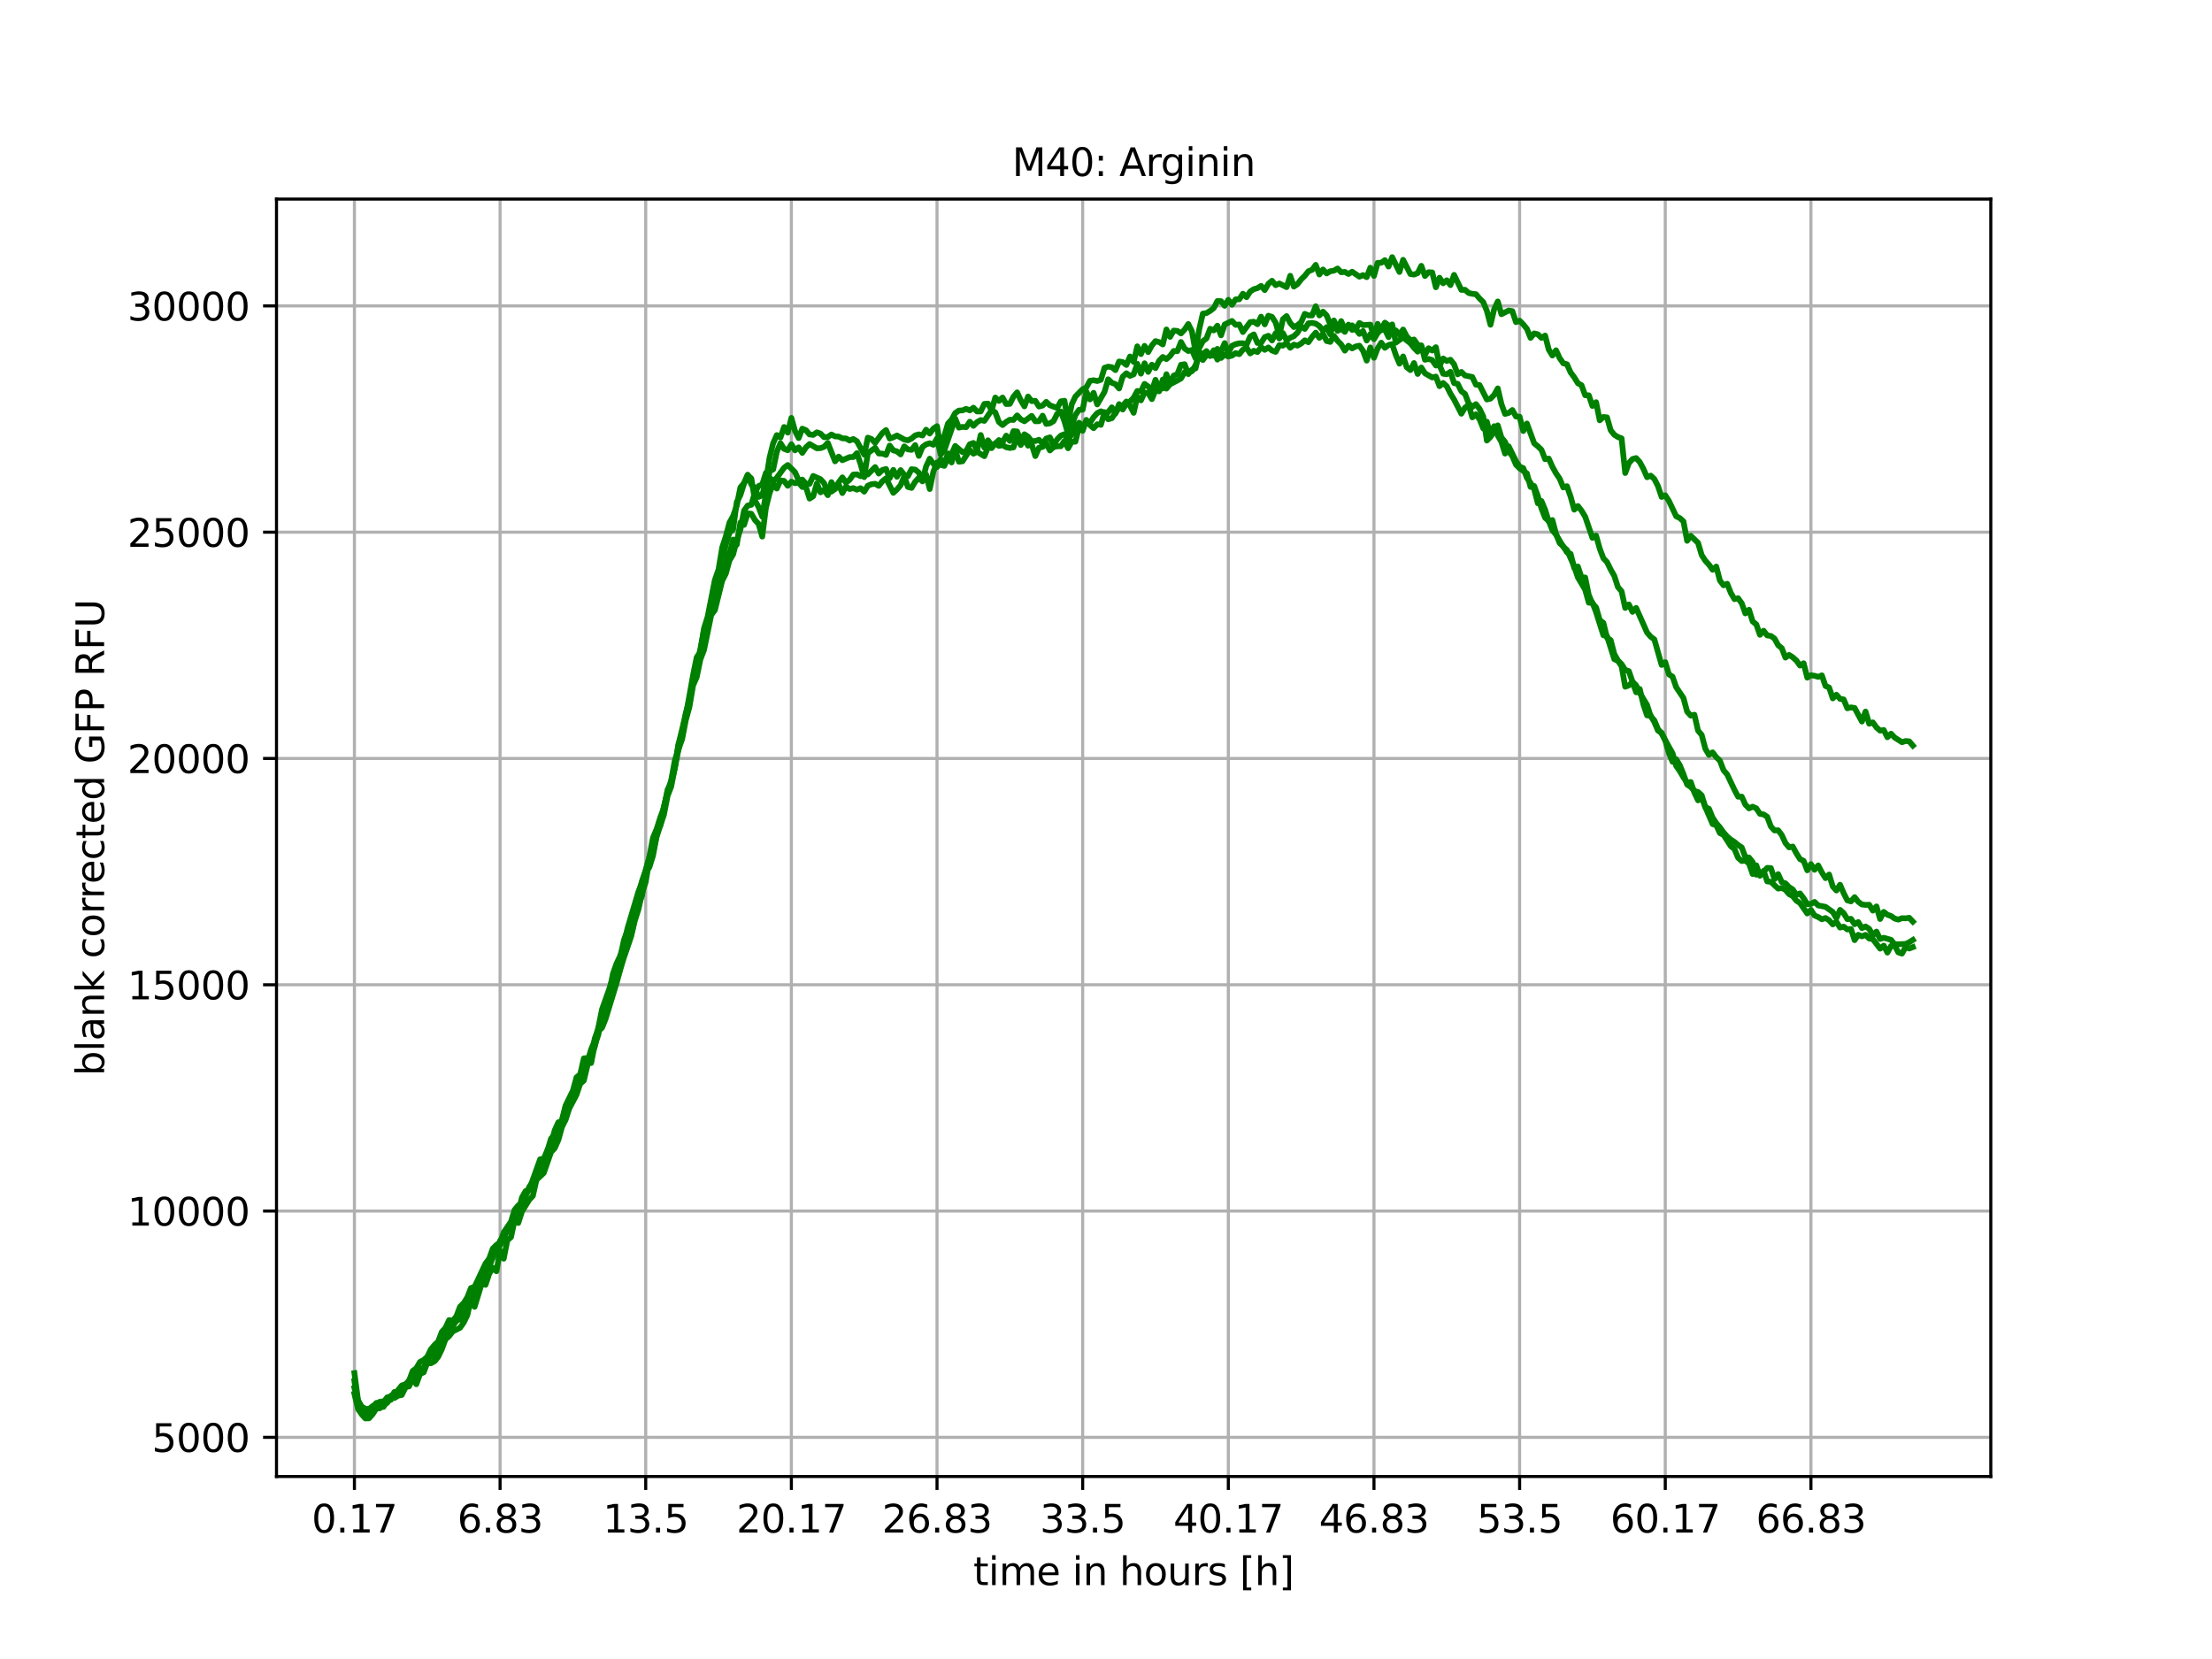 <?xml version="1.0" encoding="utf-8" standalone="no"?>
<!DOCTYPE svg PUBLIC "-//W3C//DTD SVG 1.1//EN"
  "http://www.w3.org/Graphics/SVG/1.1/DTD/svg11.dtd">
<svg xmlns:xlink="http://www.w3.org/1999/xlink" width="576pt" height="432pt" viewBox="0 0 576 432" xmlns="http://www.w3.org/2000/svg" version="1.1">
 <defs>
  <style type="text/css">*{stroke-linejoin: round; stroke-linecap: butt}</style>
 </defs>
 <g id="figure_1">
  <g id="patch_1">
   <path d="M 0 432 
L 576 432 
L 576 0 
L 0 0 
z
" style="fill: #ffffff"/>
  </g>
  <g id="axes_1">
   <g id="patch_2">
    <path d="M 72 384.48 
L 518.4 384.48 
L 518.4 51.84 
L 72 51.84 
z
" style="fill: #ffffff"/>
   </g>
   <g id="matplotlib.axis_1">
    <g id="xtick_1">
     <g id="line2d_1">
      <path d="M 92.291 384.48 
L 92.291 51.84 
" clip-path="url(#pa80a88ec88)" style="fill: none; stroke: #b0b0b0; stroke-width: 0.8; stroke-linecap: square"/>
     </g>
     <g id="line2d_2">
      <defs>
       <path id="m6d893ce870" d="M 0 0 
L 0 3.5 
" style="stroke: #000000; stroke-width: 0.8"/>
      </defs>
      <g>
       <use xlink:href="#m6d893ce870" x="92.291" y="384.48" style="stroke: #000000; stroke-width: 0.8"/>
      </g>
     </g>
     <g id="text_1">
      <!-- 0.17 -->
      <g transform="translate(81.158 399.078) scale(0.1 -0.1)">
       <defs>
        <path id="DejaVuSans-30" d="M 2034 4250 
Q 1547 4250 1301 3770 
Q 1056 3291 1056 2328 
Q 1056 1369 1301 889 
Q 1547 409 2034 409 
Q 2525 409 2770 889 
Q 3016 1369 3016 2328 
Q 3016 3291 2770 3770 
Q 2525 4250 2034 4250 
z
M 2034 4750 
Q 2819 4750 3233 4129 
Q 3647 3509 3647 2328 
Q 3647 1150 3233 529 
Q 2819 -91 2034 -91 
Q 1250 -91 836 529 
Q 422 1150 422 2328 
Q 422 3509 836 4129 
Q 1250 4750 2034 4750 
z
" transform="scale(0.016)"/>
        <path id="DejaVuSans-2e" d="M 684 794 
L 1344 794 
L 1344 0 
L 684 0 
L 684 794 
z
" transform="scale(0.016)"/>
        <path id="DejaVuSans-31" d="M 794 531 
L 1825 531 
L 1825 4091 
L 703 3866 
L 703 4441 
L 1819 4666 
L 2450 4666 
L 2450 531 
L 3481 531 
L 3481 0 
L 794 0 
L 794 531 
z
" transform="scale(0.016)"/>
        <path id="DejaVuSans-37" d="M 525 4666 
L 3525 4666 
L 3525 4397 
L 1831 0 
L 1172 0 
L 2766 4134 
L 525 4134 
L 525 4666 
z
" transform="scale(0.016)"/>
       </defs>
       <use xlink:href="#DejaVuSans-30"/>
       <use xlink:href="#DejaVuSans-2e" x="63.623"/>
       <use xlink:href="#DejaVuSans-31" x="95.41"/>
       <use xlink:href="#DejaVuSans-37" x="159.033"/>
      </g>
     </g>
    </g>
    <g id="xtick_2">
     <g id="line2d_3">
      <path d="M 130.218 384.48 
L 130.218 51.84 
" clip-path="url(#pa80a88ec88)" style="fill: none; stroke: #b0b0b0; stroke-width: 0.8; stroke-linecap: square"/>
     </g>
     <g id="line2d_4">
      <g>
       <use xlink:href="#m6d893ce870" x="130.218" y="384.48" style="stroke: #000000; stroke-width: 0.8"/>
      </g>
     </g>
     <g id="text_2">
      <!-- 6.83 -->
      <g transform="translate(119.085 399.078) scale(0.1 -0.1)">
       <defs>
        <path id="DejaVuSans-36" d="M 2113 2584 
Q 1688 2584 1439 2293 
Q 1191 2003 1191 1497 
Q 1191 994 1439 701 
Q 1688 409 2113 409 
Q 2538 409 2786 701 
Q 3034 994 3034 1497 
Q 3034 2003 2786 2293 
Q 2538 2584 2113 2584 
z
M 3366 4563 
L 3366 3988 
Q 3128 4100 2886 4159 
Q 2644 4219 2406 4219 
Q 1781 4219 1451 3797 
Q 1122 3375 1075 2522 
Q 1259 2794 1537 2939 
Q 1816 3084 2150 3084 
Q 2853 3084 3261 2657 
Q 3669 2231 3669 1497 
Q 3669 778 3244 343 
Q 2819 -91 2113 -91 
Q 1303 -91 875 529 
Q 447 1150 447 2328 
Q 447 3434 972 4092 
Q 1497 4750 2381 4750 
Q 2619 4750 2861 4703 
Q 3103 4656 3366 4563 
z
" transform="scale(0.016)"/>
        <path id="DejaVuSans-38" d="M 2034 2216 
Q 1584 2216 1326 1975 
Q 1069 1734 1069 1313 
Q 1069 891 1326 650 
Q 1584 409 2034 409 
Q 2484 409 2743 651 
Q 3003 894 3003 1313 
Q 3003 1734 2745 1975 
Q 2488 2216 2034 2216 
z
M 1403 2484 
Q 997 2584 770 2862 
Q 544 3141 544 3541 
Q 544 4100 942 4425 
Q 1341 4750 2034 4750 
Q 2731 4750 3128 4425 
Q 3525 4100 3525 3541 
Q 3525 3141 3298 2862 
Q 3072 2584 2669 2484 
Q 3125 2378 3379 2068 
Q 3634 1759 3634 1313 
Q 3634 634 3220 271 
Q 2806 -91 2034 -91 
Q 1263 -91 848 271 
Q 434 634 434 1313 
Q 434 1759 690 2068 
Q 947 2378 1403 2484 
z
M 1172 3481 
Q 1172 3119 1398 2916 
Q 1625 2713 2034 2713 
Q 2441 2713 2670 2916 
Q 2900 3119 2900 3481 
Q 2900 3844 2670 4047 
Q 2441 4250 2034 4250 
Q 1625 4250 1398 4047 
Q 1172 3844 1172 3481 
z
" transform="scale(0.016)"/>
        <path id="DejaVuSans-33" d="M 2597 2516 
Q 3050 2419 3304 2112 
Q 3559 1806 3559 1356 
Q 3559 666 3084 287 
Q 2609 -91 1734 -91 
Q 1441 -91 1130 -33 
Q 819 25 488 141 
L 488 750 
Q 750 597 1062 519 
Q 1375 441 1716 441 
Q 2309 441 2620 675 
Q 2931 909 2931 1356 
Q 2931 1769 2642 2001 
Q 2353 2234 1838 2234 
L 1294 2234 
L 1294 2753 
L 1863 2753 
Q 2328 2753 2575 2939 
Q 2822 3125 2822 3475 
Q 2822 3834 2567 4026 
Q 2313 4219 1838 4219 
Q 1578 4219 1281 4162 
Q 984 4106 628 3988 
L 628 4550 
Q 988 4650 1302 4700 
Q 1616 4750 1894 4750 
Q 2613 4750 3031 4423 
Q 3450 4097 3450 3541 
Q 3450 3153 3228 2886 
Q 3006 2619 2597 2516 
z
" transform="scale(0.016)"/>
       </defs>
       <use xlink:href="#DejaVuSans-36"/>
       <use xlink:href="#DejaVuSans-2e" x="63.623"/>
       <use xlink:href="#DejaVuSans-38" x="95.41"/>
       <use xlink:href="#DejaVuSans-33" x="159.033"/>
      </g>
     </g>
    </g>
    <g id="xtick_3">
     <g id="line2d_5">
      <path d="M 168.145 384.48 
L 168.145 51.84 
" clip-path="url(#pa80a88ec88)" style="fill: none; stroke: #b0b0b0; stroke-width: 0.8; stroke-linecap: square"/>
     </g>
     <g id="line2d_6">
      <g>
       <use xlink:href="#m6d893ce870" x="168.145" y="384.48" style="stroke: #000000; stroke-width: 0.8"/>
      </g>
     </g>
     <g id="text_3">
      <!-- 13.5 -->
      <g transform="translate(157.012 399.078) scale(0.1 -0.1)">
       <defs>
        <path id="DejaVuSans-35" d="M 691 4666 
L 3169 4666 
L 3169 4134 
L 1269 4134 
L 1269 2991 
Q 1406 3038 1543 3061 
Q 1681 3084 1819 3084 
Q 2600 3084 3056 2656 
Q 3513 2228 3513 1497 
Q 3513 744 3044 326 
Q 2575 -91 1722 -91 
Q 1428 -91 1123 -41 
Q 819 9 494 109 
L 494 744 
Q 775 591 1075 516 
Q 1375 441 1709 441 
Q 2250 441 2565 725 
Q 2881 1009 2881 1497 
Q 2881 1984 2565 2268 
Q 2250 2553 1709 2553 
Q 1456 2553 1204 2497 
Q 953 2441 691 2322 
L 691 4666 
z
" transform="scale(0.016)"/>
       </defs>
       <use xlink:href="#DejaVuSans-31"/>
       <use xlink:href="#DejaVuSans-33" x="63.623"/>
       <use xlink:href="#DejaVuSans-2e" x="127.246"/>
       <use xlink:href="#DejaVuSans-35" x="159.033"/>
      </g>
     </g>
    </g>
    <g id="xtick_4">
     <g id="line2d_7">
      <path d="M 206.072 384.48 
L 206.072 51.84 
" clip-path="url(#pa80a88ec88)" style="fill: none; stroke: #b0b0b0; stroke-width: 0.8; stroke-linecap: square"/>
     </g>
     <g id="line2d_8">
      <g>
       <use xlink:href="#m6d893ce870" x="206.072" y="384.48" style="stroke: #000000; stroke-width: 0.8"/>
      </g>
     </g>
     <g id="text_4">
      <!-- 20.17 -->
      <g transform="translate(191.758 399.078) scale(0.1 -0.1)">
       <defs>
        <path id="DejaVuSans-32" d="M 1228 531 
L 3431 531 
L 3431 0 
L 469 0 
L 469 531 
Q 828 903 1448 1529 
Q 2069 2156 2228 2338 
Q 2531 2678 2651 2914 
Q 2772 3150 2772 3378 
Q 2772 3750 2511 3984 
Q 2250 4219 1831 4219 
Q 1534 4219 1204 4116 
Q 875 4013 500 3803 
L 500 4441 
Q 881 4594 1212 4672 
Q 1544 4750 1819 4750 
Q 2544 4750 2975 4387 
Q 3406 4025 3406 3419 
Q 3406 3131 3298 2873 
Q 3191 2616 2906 2266 
Q 2828 2175 2409 1742 
Q 1991 1309 1228 531 
z
" transform="scale(0.016)"/>
       </defs>
       <use xlink:href="#DejaVuSans-32"/>
       <use xlink:href="#DejaVuSans-30" x="63.623"/>
       <use xlink:href="#DejaVuSans-2e" x="127.246"/>
       <use xlink:href="#DejaVuSans-31" x="159.033"/>
       <use xlink:href="#DejaVuSans-37" x="222.656"/>
      </g>
     </g>
    </g>
    <g id="xtick_5">
     <g id="line2d_9">
      <path d="M 243.999 384.48 
L 243.999 51.84 
" clip-path="url(#pa80a88ec88)" style="fill: none; stroke: #b0b0b0; stroke-width: 0.8; stroke-linecap: square"/>
     </g>
     <g id="line2d_10">
      <g>
       <use xlink:href="#m6d893ce870" x="243.999" y="384.48" style="stroke: #000000; stroke-width: 0.8"/>
      </g>
     </g>
     <g id="text_5">
      <!-- 26.83 -->
      <g transform="translate(229.685 399.078) scale(0.1 -0.1)">
       <use xlink:href="#DejaVuSans-32"/>
       <use xlink:href="#DejaVuSans-36" x="63.623"/>
       <use xlink:href="#DejaVuSans-2e" x="127.246"/>
       <use xlink:href="#DejaVuSans-38" x="159.033"/>
       <use xlink:href="#DejaVuSans-33" x="222.656"/>
      </g>
     </g>
    </g>
    <g id="xtick_6">
     <g id="line2d_11">
      <path d="M 281.926 384.48 
L 281.926 51.84 
" clip-path="url(#pa80a88ec88)" style="fill: none; stroke: #b0b0b0; stroke-width: 0.8; stroke-linecap: square"/>
     </g>
     <g id="line2d_12">
      <g>
       <use xlink:href="#m6d893ce870" x="281.926" y="384.48" style="stroke: #000000; stroke-width: 0.8"/>
      </g>
     </g>
     <g id="text_6">
      <!-- 33.5 -->
      <g transform="translate(270.793 399.078) scale(0.1 -0.1)">
       <use xlink:href="#DejaVuSans-33"/>
       <use xlink:href="#DejaVuSans-33" x="63.623"/>
       <use xlink:href="#DejaVuSans-2e" x="127.246"/>
       <use xlink:href="#DejaVuSans-35" x="159.033"/>
      </g>
     </g>
    </g>
    <g id="xtick_7">
     <g id="line2d_13">
      <path d="M 319.853 384.48 
L 319.853 51.84 
" clip-path="url(#pa80a88ec88)" style="fill: none; stroke: #b0b0b0; stroke-width: 0.8; stroke-linecap: square"/>
     </g>
     <g id="line2d_14">
      <g>
       <use xlink:href="#m6d893ce870" x="319.853" y="384.48" style="stroke: #000000; stroke-width: 0.8"/>
      </g>
     </g>
     <g id="text_7">
      <!-- 40.17 -->
      <g transform="translate(305.538 399.078) scale(0.1 -0.1)">
       <defs>
        <path id="DejaVuSans-34" d="M 2419 4116 
L 825 1625 
L 2419 1625 
L 2419 4116 
z
M 2253 4666 
L 3047 4666 
L 3047 1625 
L 3713 1625 
L 3713 1100 
L 3047 1100 
L 3047 0 
L 2419 0 
L 2419 1100 
L 313 1100 
L 313 1709 
L 2253 4666 
z
" transform="scale(0.016)"/>
       </defs>
       <use xlink:href="#DejaVuSans-34"/>
       <use xlink:href="#DejaVuSans-30" x="63.623"/>
       <use xlink:href="#DejaVuSans-2e" x="127.246"/>
       <use xlink:href="#DejaVuSans-31" x="159.033"/>
       <use xlink:href="#DejaVuSans-37" x="222.656"/>
      </g>
     </g>
    </g>
    <g id="xtick_8">
     <g id="line2d_15">
      <path d="M 357.779 384.48 
L 357.779 51.84 
" clip-path="url(#pa80a88ec88)" style="fill: none; stroke: #b0b0b0; stroke-width: 0.8; stroke-linecap: square"/>
     </g>
     <g id="line2d_16">
      <g>
       <use xlink:href="#m6d893ce870" x="357.779" y="384.48" style="stroke: #000000; stroke-width: 0.8"/>
      </g>
     </g>
     <g id="text_8">
      <!-- 46.83 -->
      <g transform="translate(343.465 399.078) scale(0.1 -0.1)">
       <use xlink:href="#DejaVuSans-34"/>
       <use xlink:href="#DejaVuSans-36" x="63.623"/>
       <use xlink:href="#DejaVuSans-2e" x="127.246"/>
       <use xlink:href="#DejaVuSans-38" x="159.033"/>
       <use xlink:href="#DejaVuSans-33" x="222.656"/>
      </g>
     </g>
    </g>
    <g id="xtick_9">
     <g id="line2d_17">
      <path d="M 395.706 384.48 
L 395.706 51.84 
" clip-path="url(#pa80a88ec88)" style="fill: none; stroke: #b0b0b0; stroke-width: 0.8; stroke-linecap: square"/>
     </g>
     <g id="line2d_18">
      <g>
       <use xlink:href="#m6d893ce870" x="395.706" y="384.48" style="stroke: #000000; stroke-width: 0.8"/>
      </g>
     </g>
     <g id="text_9">
      <!-- 53.5 -->
      <g transform="translate(384.574 399.078) scale(0.1 -0.1)">
       <use xlink:href="#DejaVuSans-35"/>
       <use xlink:href="#DejaVuSans-33" x="63.623"/>
       <use xlink:href="#DejaVuSans-2e" x="127.246"/>
       <use xlink:href="#DejaVuSans-35" x="159.033"/>
      </g>
     </g>
    </g>
    <g id="xtick_10">
     <g id="line2d_19">
      <path d="M 433.633 384.48 
L 433.633 51.84 
" clip-path="url(#pa80a88ec88)" style="fill: none; stroke: #b0b0b0; stroke-width: 0.8; stroke-linecap: square"/>
     </g>
     <g id="line2d_20">
      <g>
       <use xlink:href="#m6d893ce870" x="433.633" y="384.48" style="stroke: #000000; stroke-width: 0.8"/>
      </g>
     </g>
     <g id="text_10">
      <!-- 60.17 -->
      <g transform="translate(419.319 399.078) scale(0.1 -0.1)">
       <use xlink:href="#DejaVuSans-36"/>
       <use xlink:href="#DejaVuSans-30" x="63.623"/>
       <use xlink:href="#DejaVuSans-2e" x="127.246"/>
       <use xlink:href="#DejaVuSans-31" x="159.033"/>
       <use xlink:href="#DejaVuSans-37" x="222.656"/>
      </g>
     </g>
    </g>
    <g id="xtick_11">
     <g id="line2d_21">
      <path d="M 471.56 384.48 
L 471.56 51.84 
" clip-path="url(#pa80a88ec88)" style="fill: none; stroke: #b0b0b0; stroke-width: 0.8; stroke-linecap: square"/>
     </g>
     <g id="line2d_22">
      <g>
       <use xlink:href="#m6d893ce870" x="471.56" y="384.48" style="stroke: #000000; stroke-width: 0.8"/>
      </g>
     </g>
     <g id="text_11">
      <!-- 66.83 -->
      <g transform="translate(457.246 399.078) scale(0.1 -0.1)">
       <use xlink:href="#DejaVuSans-36"/>
       <use xlink:href="#DejaVuSans-36" x="63.623"/>
       <use xlink:href="#DejaVuSans-2e" x="127.246"/>
       <use xlink:href="#DejaVuSans-38" x="159.033"/>
       <use xlink:href="#DejaVuSans-33" x="222.656"/>
      </g>
     </g>
    </g>
    <g id="text_12">
     <!-- time in hours [h] -->
     <g transform="translate(253.452 412.757) scale(0.1 -0.1)">
      <defs>
       <path id="DejaVuSans-74" d="M 1172 4494 
L 1172 3500 
L 2356 3500 
L 2356 3053 
L 1172 3053 
L 1172 1153 
Q 1172 725 1289 603 
Q 1406 481 1766 481 
L 2356 481 
L 2356 0 
L 1766 0 
Q 1100 0 847 248 
Q 594 497 594 1153 
L 594 3053 
L 172 3053 
L 172 3500 
L 594 3500 
L 594 4494 
L 1172 4494 
z
" transform="scale(0.016)"/>
       <path id="DejaVuSans-69" d="M 603 3500 
L 1178 3500 
L 1178 0 
L 603 0 
L 603 3500 
z
M 603 4863 
L 1178 4863 
L 1178 4134 
L 603 4134 
L 603 4863 
z
" transform="scale(0.016)"/>
       <path id="DejaVuSans-6d" d="M 3328 2828 
Q 3544 3216 3844 3400 
Q 4144 3584 4550 3584 
Q 5097 3584 5394 3201 
Q 5691 2819 5691 2113 
L 5691 0 
L 5113 0 
L 5113 2094 
Q 5113 2597 4934 2840 
Q 4756 3084 4391 3084 
Q 3944 3084 3684 2787 
Q 3425 2491 3425 1978 
L 3425 0 
L 2847 0 
L 2847 2094 
Q 2847 2600 2669 2842 
Q 2491 3084 2119 3084 
Q 1678 3084 1418 2786 
Q 1159 2488 1159 1978 
L 1159 0 
L 581 0 
L 581 3500 
L 1159 3500 
L 1159 2956 
Q 1356 3278 1631 3431 
Q 1906 3584 2284 3584 
Q 2666 3584 2933 3390 
Q 3200 3197 3328 2828 
z
" transform="scale(0.016)"/>
       <path id="DejaVuSans-65" d="M 3597 1894 
L 3597 1613 
L 953 1613 
Q 991 1019 1311 708 
Q 1631 397 2203 397 
Q 2534 397 2845 478 
Q 3156 559 3463 722 
L 3463 178 
Q 3153 47 2828 -22 
Q 2503 -91 2169 -91 
Q 1331 -91 842 396 
Q 353 884 353 1716 
Q 353 2575 817 3079 
Q 1281 3584 2069 3584 
Q 2775 3584 3186 3129 
Q 3597 2675 3597 1894 
z
M 3022 2063 
Q 3016 2534 2758 2815 
Q 2500 3097 2075 3097 
Q 1594 3097 1305 2825 
Q 1016 2553 972 2059 
L 3022 2063 
z
" transform="scale(0.016)"/>
       <path id="DejaVuSans-20" transform="scale(0.016)"/>
       <path id="DejaVuSans-6e" d="M 3513 2113 
L 3513 0 
L 2938 0 
L 2938 2094 
Q 2938 2591 2744 2837 
Q 2550 3084 2163 3084 
Q 1697 3084 1428 2787 
Q 1159 2491 1159 1978 
L 1159 0 
L 581 0 
L 581 3500 
L 1159 3500 
L 1159 2956 
Q 1366 3272 1645 3428 
Q 1925 3584 2291 3584 
Q 2894 3584 3203 3211 
Q 3513 2838 3513 2113 
z
" transform="scale(0.016)"/>
       <path id="DejaVuSans-68" d="M 3513 2113 
L 3513 0 
L 2938 0 
L 2938 2094 
Q 2938 2591 2744 2837 
Q 2550 3084 2163 3084 
Q 1697 3084 1428 2787 
Q 1159 2491 1159 1978 
L 1159 0 
L 581 0 
L 581 4863 
L 1159 4863 
L 1159 2956 
Q 1366 3272 1645 3428 
Q 1925 3584 2291 3584 
Q 2894 3584 3203 3211 
Q 3513 2838 3513 2113 
z
" transform="scale(0.016)"/>
       <path id="DejaVuSans-6f" d="M 1959 3097 
Q 1497 3097 1228 2736 
Q 959 2375 959 1747 
Q 959 1119 1226 758 
Q 1494 397 1959 397 
Q 2419 397 2687 759 
Q 2956 1122 2956 1747 
Q 2956 2369 2687 2733 
Q 2419 3097 1959 3097 
z
M 1959 3584 
Q 2709 3584 3137 3096 
Q 3566 2609 3566 1747 
Q 3566 888 3137 398 
Q 2709 -91 1959 -91 
Q 1206 -91 779 398 
Q 353 888 353 1747 
Q 353 2609 779 3096 
Q 1206 3584 1959 3584 
z
" transform="scale(0.016)"/>
       <path id="DejaVuSans-75" d="M 544 1381 
L 544 3500 
L 1119 3500 
L 1119 1403 
Q 1119 906 1312 657 
Q 1506 409 1894 409 
Q 2359 409 2629 706 
Q 2900 1003 2900 1516 
L 2900 3500 
L 3475 3500 
L 3475 0 
L 2900 0 
L 2900 538 
Q 2691 219 2414 64 
Q 2138 -91 1772 -91 
Q 1169 -91 856 284 
Q 544 659 544 1381 
z
M 1991 3584 
L 1991 3584 
z
" transform="scale(0.016)"/>
       <path id="DejaVuSans-72" d="M 2631 2963 
Q 2534 3019 2420 3045 
Q 2306 3072 2169 3072 
Q 1681 3072 1420 2755 
Q 1159 2438 1159 1844 
L 1159 0 
L 581 0 
L 581 3500 
L 1159 3500 
L 1159 2956 
Q 1341 3275 1631 3429 
Q 1922 3584 2338 3584 
Q 2397 3584 2469 3576 
Q 2541 3569 2628 3553 
L 2631 2963 
z
" transform="scale(0.016)"/>
       <path id="DejaVuSans-73" d="M 2834 3397 
L 2834 2853 
Q 2591 2978 2328 3040 
Q 2066 3103 1784 3103 
Q 1356 3103 1142 2972 
Q 928 2841 928 2578 
Q 928 2378 1081 2264 
Q 1234 2150 1697 2047 
L 1894 2003 
Q 2506 1872 2764 1633 
Q 3022 1394 3022 966 
Q 3022 478 2636 193 
Q 2250 -91 1575 -91 
Q 1294 -91 989 -36 
Q 684 19 347 128 
L 347 722 
Q 666 556 975 473 
Q 1284 391 1588 391 
Q 1994 391 2212 530 
Q 2431 669 2431 922 
Q 2431 1156 2273 1281 
Q 2116 1406 1581 1522 
L 1381 1569 
Q 847 1681 609 1914 
Q 372 2147 372 2553 
Q 372 3047 722 3315 
Q 1072 3584 1716 3584 
Q 2034 3584 2315 3537 
Q 2597 3491 2834 3397 
z
" transform="scale(0.016)"/>
       <path id="DejaVuSans-5b" d="M 550 4863 
L 1875 4863 
L 1875 4416 
L 1125 4416 
L 1125 -397 
L 1875 -397 
L 1875 -844 
L 550 -844 
L 550 4863 
z
" transform="scale(0.016)"/>
       <path id="DejaVuSans-5d" d="M 1947 4863 
L 1947 -844 
L 622 -844 
L 622 -397 
L 1369 -397 
L 1369 4416 
L 622 4416 
L 622 4863 
L 1947 4863 
z
" transform="scale(0.016)"/>
      </defs>
      <use xlink:href="#DejaVuSans-74"/>
      <use xlink:href="#DejaVuSans-69" x="39.209"/>
      <use xlink:href="#DejaVuSans-6d" x="66.992"/>
      <use xlink:href="#DejaVuSans-65" x="164.404"/>
      <use xlink:href="#DejaVuSans-20" x="225.928"/>
      <use xlink:href="#DejaVuSans-69" x="257.715"/>
      <use xlink:href="#DejaVuSans-6e" x="285.498"/>
      <use xlink:href="#DejaVuSans-20" x="348.877"/>
      <use xlink:href="#DejaVuSans-68" x="380.664"/>
      <use xlink:href="#DejaVuSans-6f" x="444.043"/>
      <use xlink:href="#DejaVuSans-75" x="505.225"/>
      <use xlink:href="#DejaVuSans-72" x="568.604"/>
      <use xlink:href="#DejaVuSans-73" x="609.717"/>
      <use xlink:href="#DejaVuSans-20" x="661.816"/>
      <use xlink:href="#DejaVuSans-5b" x="693.604"/>
      <use xlink:href="#DejaVuSans-68" x="732.617"/>
      <use xlink:href="#DejaVuSans-5d" x="795.996"/>
     </g>
    </g>
   </g>
   <g id="matplotlib.axis_2">
    <g id="ytick_1">
     <g id="line2d_23">
      <path d="M 72 374.272 
L 518.4 374.272 
" clip-path="url(#pa80a88ec88)" style="fill: none; stroke: #b0b0b0; stroke-width: 0.8; stroke-linecap: square"/>
     </g>
     <g id="line2d_24">
      <defs>
       <path id="m7b736336c2" d="M 0 0 
L -3.5 0 
" style="stroke: #000000; stroke-width: 0.8"/>
      </defs>
      <g>
       <use xlink:href="#m7b736336c2" x="72" y="374.272" style="stroke: #000000; stroke-width: 0.8"/>
      </g>
     </g>
     <g id="text_13">
      <!-- 5000 -->
      <g transform="translate(39.55 378.071) scale(0.1 -0.1)">
       <use xlink:href="#DejaVuSans-35"/>
       <use xlink:href="#DejaVuSans-30" x="63.623"/>
       <use xlink:href="#DejaVuSans-30" x="127.246"/>
       <use xlink:href="#DejaVuSans-30" x="190.869"/>
      </g>
     </g>
    </g>
    <g id="ytick_2">
     <g id="line2d_25">
      <path d="M 72 315.35 
L 518.4 315.35 
" clip-path="url(#pa80a88ec88)" style="fill: none; stroke: #b0b0b0; stroke-width: 0.8; stroke-linecap: square"/>
     </g>
     <g id="line2d_26">
      <g>
       <use xlink:href="#m7b736336c2" x="72" y="315.35" style="stroke: #000000; stroke-width: 0.8"/>
      </g>
     </g>
     <g id="text_14">
      <!-- 10000 -->
      <g transform="translate(33.188 319.149) scale(0.1 -0.1)">
       <use xlink:href="#DejaVuSans-31"/>
       <use xlink:href="#DejaVuSans-30" x="63.623"/>
       <use xlink:href="#DejaVuSans-30" x="127.246"/>
       <use xlink:href="#DejaVuSans-30" x="190.869"/>
       <use xlink:href="#DejaVuSans-30" x="254.492"/>
      </g>
     </g>
    </g>
    <g id="ytick_3">
     <g id="line2d_27">
      <path d="M 72 256.428 
L 518.4 256.428 
" clip-path="url(#pa80a88ec88)" style="fill: none; stroke: #b0b0b0; stroke-width: 0.8; stroke-linecap: square"/>
     </g>
     <g id="line2d_28">
      <g>
       <use xlink:href="#m7b736336c2" x="72" y="256.428" style="stroke: #000000; stroke-width: 0.8"/>
      </g>
     </g>
     <g id="text_15">
      <!-- 15000 -->
      <g transform="translate(33.188 260.227) scale(0.1 -0.1)">
       <use xlink:href="#DejaVuSans-31"/>
       <use xlink:href="#DejaVuSans-35" x="63.623"/>
       <use xlink:href="#DejaVuSans-30" x="127.246"/>
       <use xlink:href="#DejaVuSans-30" x="190.869"/>
       <use xlink:href="#DejaVuSans-30" x="254.492"/>
      </g>
     </g>
    </g>
    <g id="ytick_4">
     <g id="line2d_29">
      <path d="M 72 197.506 
L 518.4 197.506 
" clip-path="url(#pa80a88ec88)" style="fill: none; stroke: #b0b0b0; stroke-width: 0.8; stroke-linecap: square"/>
     </g>
     <g id="line2d_30">
      <g>
       <use xlink:href="#m7b736336c2" x="72" y="197.506" style="stroke: #000000; stroke-width: 0.8"/>
      </g>
     </g>
     <g id="text_16">
      <!-- 20000 -->
      <g transform="translate(33.188 201.305) scale(0.1 -0.1)">
       <use xlink:href="#DejaVuSans-32"/>
       <use xlink:href="#DejaVuSans-30" x="63.623"/>
       <use xlink:href="#DejaVuSans-30" x="127.246"/>
       <use xlink:href="#DejaVuSans-30" x="190.869"/>
       <use xlink:href="#DejaVuSans-30" x="254.492"/>
      </g>
     </g>
    </g>
    <g id="ytick_5">
     <g id="line2d_31">
      <path d="M 72 138.583 
L 518.4 138.583 
" clip-path="url(#pa80a88ec88)" style="fill: none; stroke: #b0b0b0; stroke-width: 0.8; stroke-linecap: square"/>
     </g>
     <g id="line2d_32">
      <g>
       <use xlink:href="#m7b736336c2" x="72" y="138.583" style="stroke: #000000; stroke-width: 0.8"/>
      </g>
     </g>
     <g id="text_17">
      <!-- 25000 -->
      <g transform="translate(33.188 142.383) scale(0.1 -0.1)">
       <use xlink:href="#DejaVuSans-32"/>
       <use xlink:href="#DejaVuSans-35" x="63.623"/>
       <use xlink:href="#DejaVuSans-30" x="127.246"/>
       <use xlink:href="#DejaVuSans-30" x="190.869"/>
       <use xlink:href="#DejaVuSans-30" x="254.492"/>
      </g>
     </g>
    </g>
    <g id="ytick_6">
     <g id="line2d_33">
      <path d="M 72 79.661 
L 518.4 79.661 
" clip-path="url(#pa80a88ec88)" style="fill: none; stroke: #b0b0b0; stroke-width: 0.8; stroke-linecap: square"/>
     </g>
     <g id="line2d_34">
      <g>
       <use xlink:href="#m7b736336c2" x="72" y="79.661" style="stroke: #000000; stroke-width: 0.8"/>
      </g>
     </g>
     <g id="text_18">
      <!-- 30000 -->
      <g transform="translate(33.188 83.461) scale(0.1 -0.1)">
       <use xlink:href="#DejaVuSans-33"/>
       <use xlink:href="#DejaVuSans-30" x="63.623"/>
       <use xlink:href="#DejaVuSans-30" x="127.246"/>
       <use xlink:href="#DejaVuSans-30" x="190.869"/>
       <use xlink:href="#DejaVuSans-30" x="254.492"/>
      </g>
     </g>
    </g>
    <g id="text_19">
     <!-- blank corrected GFP RFU -->
     <g transform="translate(27.108 280.149) rotate(-90) scale(0.1 -0.1)">
      <defs>
       <path id="DejaVuSans-62" d="M 3116 1747 
Q 3116 2381 2855 2742 
Q 2594 3103 2138 3103 
Q 1681 3103 1420 2742 
Q 1159 2381 1159 1747 
Q 1159 1113 1420 752 
Q 1681 391 2138 391 
Q 2594 391 2855 752 
Q 3116 1113 3116 1747 
z
M 1159 2969 
Q 1341 3281 1617 3432 
Q 1894 3584 2278 3584 
Q 2916 3584 3314 3078 
Q 3713 2572 3713 1747 
Q 3713 922 3314 415 
Q 2916 -91 2278 -91 
Q 1894 -91 1617 61 
Q 1341 213 1159 525 
L 1159 0 
L 581 0 
L 581 4863 
L 1159 4863 
L 1159 2969 
z
" transform="scale(0.016)"/>
       <path id="DejaVuSans-6c" d="M 603 4863 
L 1178 4863 
L 1178 0 
L 603 0 
L 603 4863 
z
" transform="scale(0.016)"/>
       <path id="DejaVuSans-61" d="M 2194 1759 
Q 1497 1759 1228 1600 
Q 959 1441 959 1056 
Q 959 750 1161 570 
Q 1363 391 1709 391 
Q 2188 391 2477 730 
Q 2766 1069 2766 1631 
L 2766 1759 
L 2194 1759 
z
M 3341 1997 
L 3341 0 
L 2766 0 
L 2766 531 
Q 2569 213 2275 61 
Q 1981 -91 1556 -91 
Q 1019 -91 701 211 
Q 384 513 384 1019 
Q 384 1609 779 1909 
Q 1175 2209 1959 2209 
L 2766 2209 
L 2766 2266 
Q 2766 2663 2505 2880 
Q 2244 3097 1772 3097 
Q 1472 3097 1187 3025 
Q 903 2953 641 2809 
L 641 3341 
Q 956 3463 1253 3523 
Q 1550 3584 1831 3584 
Q 2591 3584 2966 3190 
Q 3341 2797 3341 1997 
z
" transform="scale(0.016)"/>
       <path id="DejaVuSans-6b" d="M 581 4863 
L 1159 4863 
L 1159 1991 
L 2875 3500 
L 3609 3500 
L 1753 1863 
L 3688 0 
L 2938 0 
L 1159 1709 
L 1159 0 
L 581 0 
L 581 4863 
z
" transform="scale(0.016)"/>
       <path id="DejaVuSans-63" d="M 3122 3366 
L 3122 2828 
Q 2878 2963 2633 3030 
Q 2388 3097 2138 3097 
Q 1578 3097 1268 2742 
Q 959 2388 959 1747 
Q 959 1106 1268 751 
Q 1578 397 2138 397 
Q 2388 397 2633 464 
Q 2878 531 3122 666 
L 3122 134 
Q 2881 22 2623 -34 
Q 2366 -91 2075 -91 
Q 1284 -91 818 406 
Q 353 903 353 1747 
Q 353 2603 823 3093 
Q 1294 3584 2113 3584 
Q 2378 3584 2631 3529 
Q 2884 3475 3122 3366 
z
" transform="scale(0.016)"/>
       <path id="DejaVuSans-64" d="M 2906 2969 
L 2906 4863 
L 3481 4863 
L 3481 0 
L 2906 0 
L 2906 525 
Q 2725 213 2448 61 
Q 2172 -91 1784 -91 
Q 1150 -91 751 415 
Q 353 922 353 1747 
Q 353 2572 751 3078 
Q 1150 3584 1784 3584 
Q 2172 3584 2448 3432 
Q 2725 3281 2906 2969 
z
M 947 1747 
Q 947 1113 1208 752 
Q 1469 391 1925 391 
Q 2381 391 2643 752 
Q 2906 1113 2906 1747 
Q 2906 2381 2643 2742 
Q 2381 3103 1925 3103 
Q 1469 3103 1208 2742 
Q 947 2381 947 1747 
z
" transform="scale(0.016)"/>
       <path id="DejaVuSans-47" d="M 3809 666 
L 3809 1919 
L 2778 1919 
L 2778 2438 
L 4434 2438 
L 4434 434 
Q 4069 175 3628 42 
Q 3188 -91 2688 -91 
Q 1594 -91 976 548 
Q 359 1188 359 2328 
Q 359 3472 976 4111 
Q 1594 4750 2688 4750 
Q 3144 4750 3555 4637 
Q 3966 4525 4313 4306 
L 4313 3634 
Q 3963 3931 3569 4081 
Q 3175 4231 2741 4231 
Q 1884 4231 1454 3753 
Q 1025 3275 1025 2328 
Q 1025 1384 1454 906 
Q 1884 428 2741 428 
Q 3075 428 3337 486 
Q 3600 544 3809 666 
z
" transform="scale(0.016)"/>
       <path id="DejaVuSans-46" d="M 628 4666 
L 3309 4666 
L 3309 4134 
L 1259 4134 
L 1259 2759 
L 3109 2759 
L 3109 2228 
L 1259 2228 
L 1259 0 
L 628 0 
L 628 4666 
z
" transform="scale(0.016)"/>
       <path id="DejaVuSans-50" d="M 1259 4147 
L 1259 2394 
L 2053 2394 
Q 2494 2394 2734 2622 
Q 2975 2850 2975 3272 
Q 2975 3691 2734 3919 
Q 2494 4147 2053 4147 
L 1259 4147 
z
M 628 4666 
L 2053 4666 
Q 2838 4666 3239 4311 
Q 3641 3956 3641 3272 
Q 3641 2581 3239 2228 
Q 2838 1875 2053 1875 
L 1259 1875 
L 1259 0 
L 628 0 
L 628 4666 
z
" transform="scale(0.016)"/>
       <path id="DejaVuSans-52" d="M 2841 2188 
Q 3044 2119 3236 1894 
Q 3428 1669 3622 1275 
L 4263 0 
L 3584 0 
L 2988 1197 
Q 2756 1666 2539 1819 
Q 2322 1972 1947 1972 
L 1259 1972 
L 1259 0 
L 628 0 
L 628 4666 
L 2053 4666 
Q 2853 4666 3247 4331 
Q 3641 3997 3641 3322 
Q 3641 2881 3436 2590 
Q 3231 2300 2841 2188 
z
M 1259 4147 
L 1259 2491 
L 2053 2491 
Q 2509 2491 2742 2702 
Q 2975 2913 2975 3322 
Q 2975 3731 2742 3939 
Q 2509 4147 2053 4147 
L 1259 4147 
z
" transform="scale(0.016)"/>
       <path id="DejaVuSans-55" d="M 556 4666 
L 1191 4666 
L 1191 1831 
Q 1191 1081 1462 751 
Q 1734 422 2344 422 
Q 2950 422 3222 751 
Q 3494 1081 3494 1831 
L 3494 4666 
L 4128 4666 
L 4128 1753 
Q 4128 841 3676 375 
Q 3225 -91 2344 -91 
Q 1459 -91 1007 375 
Q 556 841 556 1753 
L 556 4666 
z
" transform="scale(0.016)"/>
      </defs>
      <use xlink:href="#DejaVuSans-62"/>
      <use xlink:href="#DejaVuSans-6c" x="63.477"/>
      <use xlink:href="#DejaVuSans-61" x="91.26"/>
      <use xlink:href="#DejaVuSans-6e" x="152.539"/>
      <use xlink:href="#DejaVuSans-6b" x="215.918"/>
      <use xlink:href="#DejaVuSans-20" x="273.828"/>
      <use xlink:href="#DejaVuSans-63" x="305.615"/>
      <use xlink:href="#DejaVuSans-6f" x="360.596"/>
      <use xlink:href="#DejaVuSans-72" x="421.777"/>
      <use xlink:href="#DejaVuSans-72" x="461.141"/>
      <use xlink:href="#DejaVuSans-65" x="500.004"/>
      <use xlink:href="#DejaVuSans-63" x="561.527"/>
      <use xlink:href="#DejaVuSans-74" x="616.508"/>
      <use xlink:href="#DejaVuSans-65" x="655.717"/>
      <use xlink:href="#DejaVuSans-64" x="717.24"/>
      <use xlink:href="#DejaVuSans-20" x="780.717"/>
      <use xlink:href="#DejaVuSans-47" x="812.504"/>
      <use xlink:href="#DejaVuSans-46" x="889.994"/>
      <use xlink:href="#DejaVuSans-50" x="947.514"/>
      <use xlink:href="#DejaVuSans-20" x="1007.816"/>
      <use xlink:href="#DejaVuSans-52" x="1039.604"/>
      <use xlink:href="#DejaVuSans-46" x="1109.086"/>
      <use xlink:href="#DejaVuSans-55" x="1166.605"/>
     </g>
    </g>
   </g>
   <g id="line2d_35">
    <path d="M 92.291 359.638 
L 93.239 366.402 
L 94.187 366.826 
L 95.135 368.665 
L 96.084 367.274 
L 97.032 366.697 
L 97.98 365.33 
L 98.928 365.99 
L 99.876 365.365 
L 100.824 363.857 
L 101.773 364.528 
L 102.721 362.655 
L 103.669 362.784 
L 104.617 362.254 
L 105.565 361.182 
L 106.514 361.017 
L 107.462 358.943 
L 108.41 360.451 
L 109.358 357.835 
L 110.306 357.305 
L 111.254 354.924 
L 112.203 354.995 
L 113.151 354.488 
L 114.099 353.31 
L 115.047 351.353 
L 115.995 348.773 
L 116.943 347.924 
L 117.892 346.71 
L 119.788 345.756 
L 120.736 344.424 
L 121.684 342.468 
L 122.632 338.391 
L 123.581 340.288 
L 125.477 334.113 
L 126.425 334.572 
L 127.373 331.721 
L 128.321 330.13 
L 129.27 331.037 
L 130.218 325.593 
L 131.166 327.761 
L 132.114 322.977 
L 133.062 322.152 
L 134.011 317.721 
L 134.959 318.463 
L 135.907 315.505 
L 137.803 312.429 
L 138.751 311.416 
L 139.7 307.233 
L 141.596 305.441 
L 143.492 299.997 
L 144.44 298.995 
L 145.389 296.862 
L 146.337 293.457 
L 147.285 291.583 
L 148.233 288.66 
L 150.129 285.054 
L 151.078 282.214 
L 152.026 281.389 
L 152.974 277.418 
L 153.922 274.79 
L 154.87 272.586 
L 155.819 268.45 
L 156.767 267.637 
L 157.715 265.256 
L 160.559 255.959 
L 162.456 249.1 
L 164.352 243.538 
L 165.3 239.178 
L 166.248 235.524 
L 167.197 233.226 
L 168.145 227.087 
L 169.093 225.838 
L 170.041 222.797 
L 170.989 217.812 
L 172.886 212.132 
L 173.834 207.265 
L 174.782 204.814 
L 176.678 195.104 
L 177.627 192.464 
L 178.575 187.538 
L 179.523 184.097 
L 180.471 178.488 
L 181.419 176.343 
L 182.367 171.747 
L 183.316 169.272 
L 185.212 160.104 
L 186.16 158.867 
L 188.056 151.219 
L 189.005 149.368 
L 189.953 145.939 
L 190.901 144.372 
L 191.849 140.683 
L 192.797 137.902 
L 193.745 132.965 
L 194.694 131.645 
L 195.642 131.444 
L 196.59 128.168 
L 197.538 126.554 
L 198.486 126.177 
L 199.434 123.136 
L 200.383 124.374 
L 201.331 125.328 
L 202.279 124.409 
L 204.175 121.805 
L 205.124 121.086 
L 207.02 122.948 
L 207.968 125.081 
L 208.916 124.88 
L 209.864 125.965 
L 210.813 125.988 
L 211.761 123.938 
L 213.657 124.786 
L 214.605 125.823 
L 215.553 128.145 
L 216.502 128.015 
L 217.45 127.332 
L 218.398 126.13 
L 219.346 128.392 
L 220.294 126.695 
L 221.242 127.343 
L 222.191 127.096 
L 223.139 127.508 
L 224.087 127.119 
L 225.035 128.027 
L 225.983 126.471 
L 226.932 126.094 
L 227.88 125.976 
L 228.828 126.518 
L 229.776 125.305 
L 230.724 124.562 
L 232.621 128.333 
L 233.569 127.449 
L 234.517 126.342 
L 235.465 124.044 
L 236.413 126.801 
L 237.361 127.049 
L 238.31 125.446 
L 239.258 124.409 
L 240.206 125.352 
L 241.154 123.572 
L 242.102 127.343 
L 243.05 122.818 
L 243.999 120.414 
L 244.947 121.05 
L 245.895 121.31 
L 246.843 119.212 
L 247.791 120.426 
L 248.74 117.056 
L 249.688 120.237 
L 250.636 120.12 
L 252.532 117.197 
L 253.48 118.14 
L 254.429 117.645 
L 256.325 118.788 
L 257.273 116.49 
L 258.221 116.69 
L 259.169 115.429 
L 260.118 116.113 
L 261.066 115.912 
L 262.014 116.455 
L 262.962 116.655 
L 263.91 116.49 
L 264.858 113.567 
L 265.807 115.889 
L 266.755 114.263 
L 267.703 116.054 
L 268.651 115.712 
L 269.599 118.764 
L 270.547 116.584 
L 271.496 116.372 
L 272.444 115.441 
L 273.392 117.303 
L 274.34 116.431 
L 275.288 116.195 
L 276.237 116.207 
L 277.185 114.817 
L 278.133 116.726 
L 279.081 115.005 
L 280.029 115.017 
L 280.977 111.187 
L 281.926 112.177 
L 282.874 109.337 
L 283.822 110.704 
L 284.77 111.493 
L 285.718 110.468 
L 286.666 110.633 
L 287.615 107.322 
L 288.563 109.172 
L 289.511 108.901 
L 291.407 106.155 
L 292.355 105.648 
L 293.304 104.552 
L 294.252 105.636 
L 295.2 107.498 
L 296.148 103.28 
L 297.096 104.258 
L 298.045 102.207 
L 298.993 102.349 
L 299.941 103.94 
L 300.889 101.618 
L 301.837 101.901 
L 302.785 98.837 
L 303.734 101.194 
L 304.682 100.062 
L 306.578 99.084 
L 307.526 98.554 
L 308.474 96.928 
L 309.423 96.727 
L 310.371 96.68 
L 311.319 95.089 
L 312.267 92.768 
L 313.215 93.746 
L 314.163 92.485 
L 315.112 92.355 
L 316.06 92.638 
L 317.008 90.847 
L 317.956 93.216 
L 318.904 92.297 
L 319.853 92.85 
L 320.801 92.603 
L 321.749 91.943 
L 322.697 92.226 
L 323.645 91.059 
L 324.593 90.529 
L 325.542 92.037 
L 326.49 91.342 
L 327.438 91.672 
L 328.386 90.411 
L 329.334 91.094 
L 330.282 90.482 
L 331.231 91.283 
L 332.179 91.625 
L 333.127 89.881 
L 334.075 89.999 
L 335.023 89.303 
L 335.971 90.552 
L 336.92 89.739 
L 337.868 89.999 
L 338.816 89.456 
L 339.764 88.62 
L 340.712 89.115 
L 341.66 87.724 
L 342.609 86.616 
L 343.557 87.972 
L 344.505 86.935 
L 345.453 88.797 
L 346.401 89.032 
L 347.35 87.465 
L 348.298 88.749 
L 349.246 89.704 
L 350.194 91.307 
L 351.142 90.022 
L 352.09 90.729 
L 353.039 90.211 
L 353.987 90.01 
L 354.935 91.342 
L 355.883 93.899 
L 356.831 90.47 
L 357.779 93.169 
L 358.728 90.717 
L 359.676 89.233 
L 360.624 90.564 
L 361.572 89.834 
L 362.52 89.61 
L 363.468 92.438 
L 364.417 94.701 
L 365.365 92.815 
L 366.313 95.631 
L 367.261 96.374 
L 368.209 94.536 
L 369.158 97.376 
L 370.106 95.702 
L 371.054 97.211 
L 372.95 98.295 
L 373.898 98.059 
L 374.847 100.557 
L 375.795 99.732 
L 376.743 100.605 
L 377.691 102.502 
L 378.639 104.034 
L 380.536 107.734 
L 381.484 106.143 
L 382.432 105.471 
L 383.38 108.677 
L 384.328 107.887 
L 385.276 109.172 
L 386.225 111.552 
L 387.173 109.808 
L 388.121 113.332 
L 389.069 110.975 
L 390.017 113.426 
L 390.966 115.064 
L 391.914 118.116 
L 392.862 116.219 
L 394.758 120.072 
L 395.706 121.522 
L 396.655 121.887 
L 397.603 124.444 
L 398.551 125.741 
L 399.499 127.379 
L 400.447 131.055 
L 401.395 130.466 
L 402.344 132.729 
L 403.292 135.793 
L 404.24 135.427 
L 405.188 139.022 
L 406.136 141.449 
L 407.084 142.262 
L 408.033 143.83 
L 408.981 144.219 
L 409.929 147.895 
L 410.877 147.518 
L 411.825 150.358 
L 412.773 150.37 
L 413.722 154.966 
L 414.67 157.17 
L 415.618 158.16 
L 416.566 161.471 
L 417.514 162.19 
L 418.463 166.055 
L 419.411 166.692 
L 420.359 170.309 
L 421.307 171.983 
L 422.255 172.949 
L 423.203 174.457 
L 424.152 174.764 
L 425.1 177.51 
L 426.048 178.464 
L 426.996 180.468 
L 428.892 183.555 
L 429.841 186.548 
L 430.789 187.585 
L 431.737 189.848 
L 432.685 191.038 
L 435.53 196.164 
L 436.478 199.452 
L 437.426 200.819 
L 438.374 202.445 
L 439.322 203.777 
L 440.271 203.636 
L 441.219 206.393 
L 442.167 208.408 
L 443.115 207.654 
L 444.063 210.176 
L 445.96 214.583 
L 446.908 214.89 
L 447.856 216.94 
L 448.804 217.4 
L 450.7 220.346 
L 451.649 221.077 
L 452.597 223.363 
L 453.545 224.211 
L 454.493 224.093 
L 455.441 224.883 
L 456.389 227.593 
L 457.338 225.331 
L 458.286 228.053 
L 459.234 226.769 
L 460.182 229.514 
L 461.13 229.62 
L 463.027 231.388 
L 463.975 231.223 
L 464.923 231.706 
L 465.871 232.826 
L 466.819 233.332 
L 467.768 234.523 
L 468.716 235.147 
L 470.612 237.869 
L 471.56 236.927 
L 472.508 238.388 
L 473.457 238.8 
L 474.405 239.378 
L 475.353 239.048 
L 476.301 239.637 
L 477.249 240.721 
L 478.197 240.05 
L 479.146 241.534 
L 480.094 241.299 
L 481.042 242.029 
L 481.99 241.923 
L 482.938 244.81 
L 483.886 243.42 
L 484.835 243.821 
L 485.783 243.432 
L 486.731 244.398 
L 487.679 244.539 
L 489.576 247.026 
L 490.524 246.236 
L 491.472 248.051 
L 492.42 246.342 
L 493.368 246.213 
L 494.316 247.992 
L 495.265 248.322 
L 496.213 246.625 
L 497.161 246.991 
L 498.109 246.625 
L 498.109 246.625 
" clip-path="url(#pa80a88ec88)" style="fill: none; stroke: #008000; stroke-width: 1.5; stroke-linecap: square"/>
   </g>
   <g id="line2d_36">
    <path d="M 92.291 362.949 
L 93.239 366.909 
L 94.187 368.299 
L 95.135 369.36 
L 96.084 369.325 
L 97.032 368.264 
L 97.98 366.803 
L 98.928 366.697 
L 100.824 365.294 
L 101.773 363.857 
L 102.721 364.033 
L 103.669 363.432 
L 104.617 363.256 
L 105.565 361.335 
L 106.514 360.321 
L 107.462 359.532 
L 108.41 357.988 
L 109.358 357.399 
L 110.306 357.34 
L 111.254 354.394 
L 112.203 352.885 
L 113.151 353.734 
L 115.047 348.584 
L 115.995 348.172 
L 116.943 346.416 
L 118.84 344.023 
L 119.788 342.998 
L 121.684 339.946 
L 122.632 338.544 
L 123.581 335.963 
L 124.529 335.692 
L 125.477 333.63 
L 126.425 329.953 
L 127.373 329.175 
L 128.321 327.572 
L 129.27 325.133 
L 130.218 324.355 
L 132.114 320.337 
L 133.062 319.63 
L 134.011 318.227 
L 134.959 314.515 
L 135.907 313.278 
L 136.855 311.286 
L 138.751 308.034 
L 139.7 306.69 
L 143.492 299.16 
L 144.44 296.768 
L 145.389 294.776 
L 146.337 293.197 
L 148.233 287.941 
L 149.181 286.398 
L 150.129 284.359 
L 152.026 278.101 
L 152.974 276.793 
L 153.922 276.369 
L 154.87 270.406 
L 155.819 268.014 
L 156.767 264.325 
L 158.663 258.952 
L 159.611 258.186 
L 160.559 254.91 
L 164.352 243.797 
L 165.3 239.755 
L 166.248 236.797 
L 167.197 232.531 
L 168.145 229.656 
L 169.093 223.952 
L 170.041 221.701 
L 170.989 217.73 
L 171.937 214.477 
L 172.886 209.952 
L 173.834 206.252 
L 174.782 203.483 
L 175.73 199.311 
L 176.678 193.76 
L 178.575 186.112 
L 179.523 182.836 
L 180.471 177.934 
L 181.419 172.266 
L 182.367 170.922 
L 183.316 164.653 
L 184.264 161.141 
L 185.212 158.725 
L 186.16 154.389 
L 187.108 152.303 
L 189.005 144.773 
L 189.953 144.278 
L 190.901 140.507 
L 191.849 141.85 
L 192.797 136.064 
L 193.745 136.677 
L 194.694 133.707 
L 195.642 133.778 
L 196.59 135.416 
L 197.538 136.441 
L 198.486 139.729 
L 199.434 132.281 
L 200.383 128.439 
L 201.331 126.012 
L 202.279 127.214 
L 203.227 125.104 
L 204.175 125.222 
L 205.124 126.495 
L 206.072 125.423 
L 207.02 125.823 
L 207.968 125.682 
L 208.916 126.801 
L 209.864 126.848 
L 210.813 129.83 
L 211.761 129.205 
L 212.709 125.882 
L 213.657 128.204 
L 214.605 127.544 
L 215.553 128.946 
L 216.502 125.54 
L 217.45 127.237 
L 218.398 125.587 
L 219.346 124.303 
L 220.294 125.658 
L 221.242 124.939 
L 222.191 123.584 
L 223.139 123.513 
L 224.087 123.997 
L 225.035 123.678 
L 225.983 123.537 
L 227.88 121.628 
L 228.828 123.313 
L 229.776 122.382 
L 230.724 122.123 
L 231.672 124.527 
L 232.621 122.359 
L 233.569 124.15 
L 234.517 122.417 
L 235.465 123.643 
L 236.413 124.008 
L 237.361 122.182 
L 238.31 122.288 
L 239.258 123.054 
L 240.206 125.128 
L 241.154 121.463 
L 242.102 119.436 
L 243.05 120.756 
L 243.999 121.628 
L 244.947 119.542 
L 245.895 120.803 
L 246.843 118.069 
L 247.791 118.234 
L 248.74 116.125 
L 250.636 117.739 
L 251.584 117.468 
L 252.532 115.677 
L 253.48 115.347 
L 254.429 117.268 
L 255.377 113.273 
L 256.325 116.572 
L 257.273 114.652 
L 258.221 115.995 
L 259.169 115.535 
L 260.118 114.593 
L 261.066 115.17 
L 262.014 113.438 
L 262.962 114.805 
L 263.91 112.271 
L 264.858 112.354 
L 265.807 114.793 
L 266.755 113.084 
L 267.703 113.697 
L 268.651 114.887 
L 269.599 114.84 
L 270.547 114.522 
L 271.496 115.5 
L 272.444 114.204 
L 273.392 113.886 
L 274.34 115.948 
L 275.288 114.404 
L 276.237 113.426 
L 277.185 113.061 
L 278.133 114.381 
L 279.081 113.131 
L 280.029 111.293 
L 280.977 110.067 
L 281.926 111.022 
L 282.874 109.714 
L 283.822 110.115 
L 284.77 108.641 
L 285.718 107.581 
L 286.666 107.098 
L 287.615 107.487 
L 288.563 107.333 
L 289.511 106.072 
L 290.459 107.675 
L 291.407 105.236 
L 292.355 106.638 
L 293.304 105.153 
L 294.252 104.552 
L 295.2 103.562 
L 296.148 101.807 
L 297.096 101.913 
L 298.045 99.968 
L 298.993 100.64 
L 299.941 101.771 
L 300.889 98.896 
L 301.837 101.206 
L 302.785 101.135 
L 303.734 97.446 
L 304.682 99.98 
L 305.63 97.8 
L 306.578 97.458 
L 307.526 94.983 
L 308.474 94.842 
L 309.423 97.411 
L 310.371 96.291 
L 311.319 95.938 
L 312.267 91.637 
L 313.215 92.285 
L 314.163 91.424 
L 315.112 92.721 
L 316.06 91.201 
L 317.008 93.64 
L 318.904 89.339 
L 319.853 91.86 
L 320.801 90.046 
L 321.749 89.621 
L 322.697 89.398 
L 323.645 89.386 
L 324.593 89.786 
L 325.542 87.642 
L 326.49 87.076 
L 327.438 89.315 
L 328.386 89.28 
L 329.334 87.795 
L 330.282 87.43 
L 331.231 88.655 
L 332.179 86.758 
L 333.127 88.148 
L 334.075 86.746 
L 335.023 88.596 
L 335.971 87.96 
L 336.92 87.536 
L 337.868 86.628 
L 338.816 84.967 
L 339.764 85.65 
L 340.712 84.189 
L 341.66 84.083 
L 342.609 84.271 
L 343.557 84.908 
L 344.505 86.086 
L 345.453 85.19 
L 346.401 87.076 
L 347.35 83.776 
L 348.298 86.157 
L 349.246 85.603 
L 350.194 86.416 
L 351.142 84.531 
L 352.09 85.909 
L 353.039 85.709 
L 353.987 86.946 
L 354.935 86.204 
L 355.883 88.667 
L 356.831 87.017 
L 357.779 88.325 
L 358.728 86.746 
L 359.676 85.756 
L 360.624 84.012 
L 361.572 84.743 
L 362.52 86.051 
L 363.468 86.039 
L 364.417 87.147 
L 365.365 85.803 
L 366.313 87.606 
L 367.261 88.608 
L 368.209 88.408 
L 369.158 89.775 
L 370.106 90.164 
L 371.054 92.379 
L 372.002 90.682 
L 372.95 91.283 
L 373.898 90.411 
L 374.847 95.219 
L 375.795 93.345 
L 376.743 94.005 
L 377.691 93.675 
L 378.639 94.866 
L 379.587 97.482 
L 380.536 96.845 
L 381.484 97.776 
L 383.38 98.165 
L 384.328 100.168 
L 385.276 100.275 
L 387.173 104.022 
L 388.121 103.81 
L 389.069 102.832 
L 390.017 101.135 
L 390.966 105.212 
L 391.914 107.781 
L 392.862 107.522 
L 393.81 106.768 
L 394.758 108.465 
L 395.706 108.524 
L 396.655 112.236 
L 397.603 110.28 
L 399.499 115.441 
L 400.447 116.207 
L 401.395 117.126 
L 402.344 119.577 
L 403.292 119.412 
L 404.24 121.534 
L 405.188 123.254 
L 406.136 124.645 
L 407.084 126.943 
L 408.033 126.601 
L 408.981 129.311 
L 409.929 132.717 
L 410.877 131.763 
L 411.825 132.965 
L 412.773 134.532 
L 414.67 140.059 
L 415.618 139.47 
L 416.566 142.852 
L 417.514 145.362 
L 418.463 146.363 
L 419.411 148.296 
L 420.359 149.958 
L 421.307 152.88 
L 422.255 153.964 
L 423.203 158.313 
L 424.152 157.394 
L 425.1 159.326 
L 426.048 158.301 
L 428.892 164.712 
L 429.841 165.796 
L 430.789 166.503 
L 432.685 173.149 
L 433.633 172.431 
L 434.581 175.601 
L 435.53 176.202 
L 436.478 178.947 
L 438.374 181.776 
L 439.322 185.299 
L 440.271 186.348 
L 441.219 186.112 
L 442.167 190.26 
L 443.115 191.368 
L 444.063 194.951 
L 445.011 196.577 
L 445.96 195.905 
L 446.908 197.166 
L 447.856 198.062 
L 448.804 200.56 
L 449.752 201.656 
L 451.649 205.674 
L 452.597 207.454 
L 453.545 207.442 
L 454.493 209.528 
L 455.441 210.506 
L 456.389 210.058 
L 457.338 210.494 
L 458.286 211.92 
L 459.234 212.073 
L 460.182 212.698 
L 461.13 215.208 
L 462.079 216.245 
L 463.027 216.198 
L 463.975 217.447 
L 464.923 219.509 
L 465.871 220.652 
L 466.819 220.429 
L 467.768 222.196 
L 468.716 223.705 
L 469.664 224.164 
L 470.612 226.627 
L 471.56 225.013 
L 472.508 226.486 
L 473.457 225.354 
L 474.405 227.181 
L 475.353 228.666 
L 476.301 227.723 
L 477.249 230.846 
L 478.197 231.883 
L 479.146 230.386 
L 480.094 232.59 
L 481.042 234.452 
L 481.99 234.711 
L 482.938 233.615 
L 483.886 234.817 
L 484.835 235.524 
L 485.783 235.63 
L 486.731 235.595 
L 487.679 237.127 
L 488.627 236.031 
L 489.576 239.307 
L 490.524 237.457 
L 491.472 238.188 
L 492.42 238.529 
L 493.368 239.189 
L 494.316 239.46 
L 495.265 239.095 
L 496.213 239.13 
L 497.161 238.989 
L 498.109 239.991 
L 498.109 239.991 
" clip-path="url(#pa80a88ec88)" style="fill: none; stroke: #008000; stroke-width: 1.5; stroke-linecap: square"/>
   </g>
   <g id="line2d_37">
    <path d="M 92.291 361.417 
L 94.187 367.958 
L 95.135 367.533 
L 96.084 368.005 
L 97.032 366.815 
L 98.928 365.353 
L 99.876 366.343 
L 100.824 364.222 
L 101.773 363.975 
L 102.721 362.454 
L 103.669 362.879 
L 104.617 361.158 
L 105.565 361.064 
L 106.514 359.473 
L 107.462 358.978 
L 108.41 357.493 
L 109.358 356.444 
L 110.306 356.197 
L 111.254 354.04 
L 112.203 352.555 
L 113.151 351.848 
L 115.047 348.49 
L 115.995 347.347 
L 116.943 345.791 
L 117.892 345.284 
L 118.84 343.21 
L 119.788 343.635 
L 122.632 337.625 
L 123.581 336.753 
L 124.529 334.266 
L 125.477 333.465 
L 126.425 331.721 
L 127.373 330.365 
L 128.321 327.007 
L 129.27 326.559 
L 130.218 323.059 
L 131.166 322.175 
L 132.114 320.231 
L 133.062 318.899 
L 134.011 316.46 
L 134.959 315.717 
L 135.907 311.84 
L 136.855 310.167 
L 137.803 309.802 
L 140.648 301.871 
L 141.596 301.741 
L 142.544 299.478 
L 143.492 297.864 
L 144.44 294.352 
L 145.389 292.231 
L 146.337 292.113 
L 147.285 288.154 
L 148.233 286.197 
L 149.181 285.007 
L 150.129 283.074 
L 151.078 279.81 
L 152.026 277.748 
L 152.974 276.487 
L 153.922 273.27 
L 154.87 270.972 
L 155.819 267.507 
L 156.767 262.817 
L 158.663 257.491 
L 159.611 254.368 
L 160.559 252.965 
L 161.508 249.371 
L 162.456 244.834 
L 163.404 242.23 
L 164.352 240.203 
L 167.197 229.326 
L 168.145 226.71 
L 169.093 223.092 
L 170.041 218.119 
L 170.989 215.88 
L 171.937 212.851 
L 172.886 210.353 
L 173.834 205.604 
L 174.782 203.824 
L 175.73 199.994 
L 176.678 193.866 
L 177.627 191.722 
L 180.471 175.824 
L 181.419 171.146 
L 182.367 169.791 
L 183.316 163.628 
L 184.264 160.611 
L 186.16 151.018 
L 187.108 148.284 
L 188.056 142.557 
L 189.005 139.67 
L 189.953 136.076 
L 190.901 134.379 
L 191.849 131.668 
L 192.797 126.919 
L 193.745 125.8 
L 194.694 123.714 
L 195.642 124.586 
L 196.59 130.348 
L 197.538 132.034 
L 198.486 134.544 
L 200.383 122.724 
L 201.331 122.229 
L 202.279 117.668 
L 203.227 115.394 
L 204.175 116.879 
L 205.124 117.244 
L 206.072 115.689 
L 207.02 117.268 
L 207.968 116.49 
L 208.916 117.928 
L 209.864 116.502 
L 210.813 115.618 
L 212.709 116.737 
L 213.657 116.69 
L 214.605 116.349 
L 215.553 115.323 
L 217.45 120.131 
L 218.398 118.906 
L 219.346 119.837 
L 221.242 119.024 
L 222.191 119.012 
L 223.139 117.998 
L 224.087 120.815 
L 225.035 124.244 
L 225.983 118.01 
L 227.88 116.608 
L 228.828 118.093 
L 229.776 118.116 
L 230.724 118.446 
L 231.672 116.03 
L 232.621 117.279 
L 233.569 117.539 
L 234.517 118.328 
L 235.465 116.231 
L 236.413 117.02 
L 237.361 117.15 
L 238.31 115.901 
L 239.258 118.717 
L 240.206 116.407 
L 241.154 115.712 
L 242.102 115.418 
L 243.05 115.818 
L 243.999 114.168 
L 244.947 118.364 
L 245.895 117.279 
L 248.74 109.007 
L 249.688 111.352 
L 250.636 111.163 
L 251.584 111.234 
L 252.532 109.808 
L 253.48 110.892 
L 254.429 109.914 
L 255.377 109.372 
L 256.325 109.596 
L 258.221 106.803 
L 259.169 107.381 
L 260.118 109.891 
L 261.066 110.68 
L 262.014 109.867 
L 262.962 109.29 
L 263.91 109.349 
L 264.858 108.17 
L 265.807 109.207 
L 266.755 109.69 
L 268.651 108.288 
L 269.599 109.69 
L 270.547 109.679 
L 271.496 108.241 
L 272.444 110.386 
L 273.392 110.232 
L 274.34 109.655 
L 275.288 107.758 
L 276.237 107.145 
L 277.185 109.737 
L 278.133 112.978 
L 279.081 110.975 
L 280.029 108.076 
L 280.977 106.709 
L 281.926 106.673 
L 282.874 101.948 
L 283.822 104.01 
L 284.77 102.29 
L 285.718 105.307 
L 287.615 102.03 
L 288.563 98.766 
L 289.511 99.674 
L 290.459 100.027 
L 291.407 101.158 
L 292.355 98.083 
L 293.304 97.199 
L 294.252 97.871 
L 295.2 97.482 
L 296.148 94.724 
L 297.096 97.305 
L 298.045 94.594 
L 298.993 96.845 
L 299.941 94.972 
L 300.889 95.855 
L 301.837 93.935 
L 302.785 92.956 
L 303.734 93.51 
L 304.682 92.697 
L 305.63 91.389 
L 306.578 91.448 
L 307.526 89.056 
L 308.474 90.753 
L 309.423 91.401 
L 310.371 91.13 
L 311.319 93.298 
L 312.267 90.694 
L 313.215 88.844 
L 314.163 88.125 
L 315.112 85.615 
L 316.06 86.039 
L 317.008 84.813 
L 317.956 87.323 
L 318.904 84.495 
L 320.801 83.576 
L 321.749 84.589 
L 322.697 84.495 
L 323.645 86.463 
L 325.542 83.882 
L 326.49 83.776 
L 327.438 84.425 
L 328.386 82.457 
L 329.334 84.46 
L 330.282 82.209 
L 331.231 82.515 
L 332.179 84 
L 333.127 87.382 
L 334.075 83.116 
L 335.023 82.303 
L 335.971 84.106 
L 336.92 85.167 
L 337.868 84.684 
L 338.816 83.894 
L 339.764 81.726 
L 340.712 82.115 
L 341.66 82.138 
L 342.609 79.746 
L 343.557 82.138 
L 344.505 81.16 
L 345.453 82.127 
L 346.401 84.472 
L 347.35 83.446 
L 348.298 85.615 
L 349.246 83.623 
L 350.194 85.78 
L 351.142 85.167 
L 352.09 84.719 
L 353.039 85.744 
L 353.987 84.106 
L 354.935 84.672 
L 356.831 84.531 
L 357.779 87.712 
L 358.728 84.33 
L 359.676 85.956 
L 360.624 85.78 
L 361.572 87.783 
L 362.52 84.483 
L 363.468 89.221 
L 365.365 87.866 
L 367.261 89.386 
L 368.209 90.588 
L 369.158 91.566 
L 370.106 89.928 
L 371.054 93.675 
L 372.002 93.463 
L 372.95 93.77 
L 373.898 95.172 
L 374.847 95.101 
L 375.795 97.328 
L 376.743 97.435 
L 377.691 96.822 
L 378.639 99.756 
L 379.587 99.956 
L 380.536 101.877 
L 381.484 102.573 
L 382.432 105.024 
L 383.38 105.966 
L 384.328 105.236 
L 385.276 106.461 
L 386.225 108.429 
L 387.173 114.722 
L 388.121 113.779 
L 390.017 110.763 
L 390.966 113.909 
L 391.914 115.076 
L 392.862 117.539 
L 393.81 118.788 
L 394.758 121.003 
L 395.706 121.946 
L 397.603 123.266 
L 398.551 126.79 
L 399.499 126.554 
L 400.447 129.158 
L 401.395 132.387 
L 402.344 134.838 
L 403.292 135.651 
L 404.24 138.067 
L 405.188 139.21 
L 407.084 142.392 
L 408.033 143.205 
L 409.929 147.53 
L 410.877 150.358 
L 412.773 153.552 
L 413.722 156.946 
L 414.67 156.922 
L 415.618 159.409 
L 417.514 165.419 
L 418.463 165.631 
L 420.359 171.653 
L 421.307 172.077 
L 422.255 173.468 
L 423.203 178.818 
L 424.152 178.476 
L 425.1 177.592 
L 426.048 180.267 
L 426.996 179.419 
L 427.944 183.473 
L 428.892 186.289 
L 429.841 186.336 
L 430.789 188.021 
L 431.737 190.26 
L 432.685 190.814 
L 433.633 192.841 
L 434.581 196.105 
L 435.53 198.38 
L 436.478 197.72 
L 437.426 199.287 
L 438.374 201.597 
L 439.322 204.296 
L 440.271 204.92 
L 441.219 205.969 
L 442.167 206.228 
L 443.115 207.089 
L 444.063 210.211 
L 445.011 210.589 
L 445.96 212.91 
L 446.908 214.336 
L 447.856 215.455 
L 448.804 216.764 
L 449.752 217.848 
L 450.7 218.625 
L 451.649 219.238 
L 452.597 220.051 
L 453.545 220.664 
L 454.493 223.221 
L 455.441 223.304 
L 456.389 224.482 
L 457.338 227.77 
L 459.234 227.051 
L 460.182 225.991 
L 461.13 226.05 
L 462.079 228.937 
L 463.027 227.617 
L 463.975 229.715 
L 464.923 230.009 
L 465.871 231.011 
L 466.819 231.588 
L 467.768 233.038 
L 468.716 232.649 
L 469.664 233.898 
L 470.612 235.43 
L 471.56 235.371 
L 472.508 234.864 
L 473.457 235.772 
L 475.353 236.137 
L 477.249 237.481 
L 478.197 239.095 
L 479.146 236.927 
L 480.094 237.787 
L 481.042 239.342 
L 481.99 239.26 
L 482.938 240.662 
L 483.886 240.097 
L 484.835 241.676 
L 485.783 241.252 
L 486.731 241.864 
L 487.679 243.573 
L 488.627 242.583 
L 489.576 244.504 
L 490.524 244.198 
L 492.42 244.728 
L 493.368 245.918 
L 496.213 245.8 
L 497.161 245.364 
L 498.109 244.763 
L 498.109 244.763 
" clip-path="url(#pa80a88ec88)" style="fill: none; stroke: #008000; stroke-width: 1.5; stroke-linecap: square"/>
   </g>
   <g id="line2d_38">
    <path d="M 92.291 357.552 
L 93.239 364.658 
L 94.187 366.272 
L 95.135 366.85 
L 96.084 366.909 
L 97.032 366.143 
L 98.928 365 
L 99.876 364.917 
L 100.824 364.104 
L 101.773 363.456 
L 102.721 363.15 
L 104.617 360.781 
L 105.565 360.463 
L 106.514 359.544 
L 107.462 356.998 
L 108.41 356.291 
L 109.358 354.641 
L 110.306 354.158 
L 111.254 353.31 
L 112.203 351.353 
L 113.151 350.234 
L 114.099 349.326 
L 115.047 346.816 
L 115.995 345.779 
L 116.943 343.741 
L 117.892 343.917 
L 118.84 342.763 
L 119.788 340.264 
L 120.736 339.322 
L 121.684 337.837 
L 122.632 335.397 
L 123.581 335.091 
L 126.425 329.022 
L 127.373 327.761 
L 128.321 325.133 
L 129.27 324.179 
L 130.218 323.542 
L 131.166 320.914 
L 133.062 318.11 
L 134.011 315.022 
L 134.959 313.891 
L 135.907 313.184 
L 136.855 311.428 
L 137.803 309.071 
L 139.7 306.337 
L 140.648 302.483 
L 141.596 302.743 
L 143.492 296.462 
L 144.44 295.46 
L 145.389 294.234 
L 146.337 291.547 
L 147.285 287.871 
L 149.181 283.994 
L 150.129 280.529 
L 151.078 279.787 
L 152.026 275.603 
L 152.974 275.497 
L 153.922 276.817 
L 154.87 272.139 
L 155.819 269.405 
L 156.767 263.819 
L 157.715 261.356 
L 158.663 258.492 
L 159.611 253.543 
L 160.559 250.879 
L 161.508 248.864 
L 162.456 246.06 
L 163.404 241.735 
L 166.248 232.178 
L 167.197 229.785 
L 170.041 220.04 
L 170.989 216.056 
L 171.937 214.972 
L 173.834 206.311 
L 174.782 203.164 
L 175.73 197.967 
L 176.678 195.257 
L 178.575 185.7 
L 179.523 182.223 
L 181.419 173.397 
L 182.367 169.001 
L 183.316 164.075 
L 184.264 161.636 
L 186.16 151.348 
L 187.108 149.345 
L 188.056 146.234 
L 189.005 141.85 
L 189.953 138.727 
L 190.901 137.867 
L 191.849 130.749 
L 192.797 128.922 
L 193.745 125.929 
L 194.694 123.619 
L 195.642 126.165 
L 196.59 127.131 
L 197.538 129.394 
L 198.486 128.981 
L 199.434 125.293 
L 200.383 119.224 
L 201.331 115.406 
L 202.279 113.296 
L 203.227 113.933 
L 204.175 111.187 
L 205.124 112.66 
L 206.072 108.818 
L 207.02 112.212 
L 207.968 114.074 
L 208.916 111.623 
L 209.864 112.024 
L 210.813 113.131 
L 211.761 113.249 
L 212.709 112.577 
L 213.657 112.919 
L 214.605 113.85 
L 215.553 113.803 
L 216.502 113.143 
L 217.45 113.638 
L 218.398 113.685 
L 219.346 114.145 
L 220.294 114.168 
L 221.242 114.71 
L 222.191 114.31 
L 223.139 114.899 
L 225.035 118.399 
L 225.983 113.968 
L 226.932 114.31 
L 227.88 115.323 
L 229.776 112.742 
L 230.724 111.988 
L 231.672 114.204 
L 232.621 113.874 
L 233.569 113.402 
L 235.465 114.451 
L 236.413 114.663 
L 237.361 114.204 
L 238.31 113.391 
L 239.258 113.108 
L 240.206 113.402 
L 241.154 111.894 
L 242.102 112.884 
L 243.05 111.599 
L 243.999 110.963 
L 244.947 116.749 
L 246.843 110.291 
L 247.791 109.278 
L 248.74 107.546 
L 249.688 106.909 
L 250.636 106.862 
L 251.584 106.461 
L 252.532 106.874 
L 253.48 106.167 
L 254.429 107.145 
L 255.377 107.133 
L 256.325 105.177 
L 257.273 105.106 
L 258.221 106.85 
L 259.169 103.515 
L 260.118 104.399 
L 261.066 103.515 
L 262.014 105.212 
L 262.962 105.165 
L 263.91 103.291 
L 264.858 102.172 
L 265.807 104.234 
L 266.755 105.825 
L 267.703 103.256 
L 268.651 104.458 
L 269.599 104.364 
L 270.547 105.86 
L 271.496 105.601 
L 272.444 104.647 
L 273.392 105.542 
L 275.288 106.237 
L 276.237 104.517 
L 277.185 104.352 
L 278.133 110.197 
L 279.081 105.259 
L 280.029 103.268 
L 281.926 101.335 
L 282.874 100.899 
L 283.822 99.155 
L 284.77 99.014 
L 285.718 99.214 
L 286.666 98.896 
L 287.615 95.773 
L 288.563 95.467 
L 289.511 95.62 
L 290.459 96.374 
L 291.407 94.135 
L 292.355 94.288 
L 293.304 95.03 
L 294.252 92.827 
L 295.2 94.241 
L 296.148 90.187 
L 297.096 92.202 
L 298.045 90.069 
L 298.993 91.684 
L 299.941 89.963 
L 300.889 88.82 
L 301.837 89.091 
L 302.785 89.692 
L 303.734 85.792 
L 304.682 87.724 
L 305.63 86.086 
L 306.578 86.169 
L 307.526 86.829 
L 308.474 85.815 
L 309.423 84.377 
L 310.371 86.251 
L 311.319 91.613 
L 312.267 85.78 
L 313.215 81.667 
L 314.163 81.526 
L 315.112 80.96 
L 316.06 80.217 
L 317.008 78.391 
L 317.956 78.426 
L 318.904 79.628 
L 319.853 78.073 
L 320.801 79.357 
L 321.749 77.955 
L 322.697 77.943 
L 323.645 76.482 
L 324.593 77.389 
L 325.542 75.916 
L 326.49 75.303 
L 327.438 75.032 
L 328.386 74.443 
L 329.334 75.539 
L 330.282 73.913 
L 331.231 73.1 
L 332.179 74.255 
L 333.127 73.819 
L 335.023 74.773 
L 335.971 71.815 
L 336.92 74.62 
L 337.868 73.984 
L 338.816 72.746 
L 339.764 71.827 
L 340.712 70.625 
L 341.66 70.271 
L 342.609 68.975 
L 343.557 71.473 
L 344.505 70.177 
L 345.453 71.202 
L 346.401 70.625 
L 347.35 70.484 
L 348.298 69.918 
L 349.246 70.896 
L 350.194 70.802 
L 351.142 71.344 
L 352.09 70.755 
L 353.987 72.051 
L 354.935 71.627 
L 355.883 72.169 
L 356.831 69.706 
L 357.779 71.851 
L 358.728 68.457 
L 359.676 68.421 
L 360.624 67.738 
L 361.572 69.411 
L 362.52 66.96 
L 364.417 70.825 
L 365.365 67.655 
L 367.261 71.356 
L 368.209 71.497 
L 369.158 71.12 
L 370.106 69.223 
L 371.054 71.874 
L 372.002 70.884 
L 372.95 70.943 
L 373.898 74.808 
L 374.847 72.322 
L 375.795 73.76 
L 376.743 72.982 
L 377.691 74.243 
L 378.639 71.579 
L 380.536 75.492 
L 381.484 75.457 
L 382.432 76.293 
L 383.38 76.517 
L 384.328 76.611 
L 385.276 77.731 
L 386.225 78.65 
L 387.173 80.936 
L 388.121 84.566 
L 389.069 80.536 
L 390.017 78.497 
L 390.966 81.82 
L 392.862 80.854 
L 393.81 81.019 
L 394.758 83.882 
L 395.706 83.505 
L 396.655 84.472 
L 397.603 85.627 
L 398.551 87.983 
L 399.499 86.817 
L 400.447 87.052 
L 401.395 87.983 
L 402.344 87.382 
L 403.292 91.036 
L 404.24 92.579 
L 405.188 91.212 
L 406.136 93.263 
L 407.084 94.606 
L 408.033 94.842 
L 408.981 96.975 
L 409.929 98.248 
L 410.877 99.791 
L 411.825 100.31 
L 412.773 102.914 
L 413.722 102.938 
L 414.67 105.719 
L 415.618 104.729 
L 416.566 109.443 
L 417.514 108.583 
L 418.463 108.677 
L 419.411 112.024 
L 420.359 113.214 
L 421.307 113.803 
L 422.255 114.145 
L 423.203 123.172 
L 424.152 120.591 
L 425.1 119.53 
L 426.048 119.283 
L 426.996 120.332 
L 427.944 122.088 
L 428.892 124.268 
L 429.841 123.855 
L 430.789 124.727 
L 431.737 126.589 
L 432.685 129.406 
L 433.633 128.97 
L 434.581 130.443 
L 436.478 134.438 
L 437.426 134.909 
L 438.374 135.781 
L 439.322 140.825 
L 440.271 139.528 
L 442.167 141.355 
L 443.115 144.537 
L 444.063 146.01 
L 445.011 147.035 
L 445.96 148.367 
L 446.908 147.53 
L 447.856 151.16 
L 448.804 152.409 
L 449.752 152.008 
L 450.7 154.389 
L 451.649 156.015 
L 452.597 155.767 
L 453.545 157.099 
L 454.493 159.727 
L 455.441 158.784 
L 456.389 161.825 
L 457.338 162.591 
L 458.286 165.301 
L 459.234 164.24 
L 460.182 165.466 
L 461.13 165.596 
L 462.079 166.279 
L 463.027 168.011 
L 463.975 168.789 
L 464.923 171.24 
L 465.871 170.545 
L 466.819 171.146 
L 467.768 171.995 
L 468.716 173.314 
L 469.664 172.713 
L 470.612 176.461 
L 471.56 175.836 
L 472.508 175.966 
L 473.457 176.26 
L 474.405 175.86 
L 475.353 178.629 
L 476.301 179.03 
L 477.249 181.858 
L 478.197 180.904 
L 479.146 181.988 
L 480.094 182.129 
L 481.042 184.439 
L 481.99 184.203 
L 482.938 184.345 
L 484.835 187.892 
L 485.783 185.287 
L 486.731 188.457 
L 487.679 188.104 
L 488.627 189.424 
L 489.576 190.26 
L 490.524 190.095 
L 491.472 191.981 
L 492.42 191.05 
L 493.368 192.052 
L 495.265 193.265 
L 496.213 192.959 
L 497.161 193.053 
L 498.109 194.149 
L 498.109 194.149 
" clip-path="url(#pa80a88ec88)" style="fill: none; stroke: #008000; stroke-width: 1.5; stroke-linecap: square"/>
   </g>
   <g id="patch_3">
    <path d="M 72 384.48 
L 72 51.84 
" style="fill: none; stroke: #000000; stroke-width: 0.8; stroke-linejoin: miter; stroke-linecap: square"/>
   </g>
   <g id="patch_4">
    <path d="M 518.4 384.48 
L 518.4 51.84 
" style="fill: none; stroke: #000000; stroke-width: 0.8; stroke-linejoin: miter; stroke-linecap: square"/>
   </g>
   <g id="patch_5">
    <path d="M 72 384.48 
L 518.4 384.48 
" style="fill: none; stroke: #000000; stroke-width: 0.8; stroke-linejoin: miter; stroke-linecap: square"/>
   </g>
   <g id="patch_6">
    <path d="M 72 51.84 
L 518.4 51.84 
" style="fill: none; stroke: #000000; stroke-width: 0.8; stroke-linejoin: miter; stroke-linecap: square"/>
   </g>
   <g id="text_20">
    <!-- M40: Arginin -->
    <g transform="translate(263.572 45.84) scale(0.1 -0.1)">
     <defs>
      <path id="DejaVuSans-4d" d="M 628 4666 
L 1569 4666 
L 2759 1491 
L 3956 4666 
L 4897 4666 
L 4897 0 
L 4281 0 
L 4281 4097 
L 3078 897 
L 2444 897 
L 1241 4097 
L 1241 0 
L 628 0 
L 628 4666 
z
" transform="scale(0.016)"/>
      <path id="DejaVuSans-3a" d="M 750 794 
L 1409 794 
L 1409 0 
L 750 0 
L 750 794 
z
M 750 3309 
L 1409 3309 
L 1409 2516 
L 750 2516 
L 750 3309 
z
" transform="scale(0.016)"/>
      <path id="DejaVuSans-41" d="M 2188 4044 
L 1331 1722 
L 3047 1722 
L 2188 4044 
z
M 1831 4666 
L 2547 4666 
L 4325 0 
L 3669 0 
L 3244 1197 
L 1141 1197 
L 716 0 
L 50 0 
L 1831 4666 
z
" transform="scale(0.016)"/>
      <path id="DejaVuSans-67" d="M 2906 1791 
Q 2906 2416 2648 2759 
Q 2391 3103 1925 3103 
Q 1463 3103 1205 2759 
Q 947 2416 947 1791 
Q 947 1169 1205 825 
Q 1463 481 1925 481 
Q 2391 481 2648 825 
Q 2906 1169 2906 1791 
z
M 3481 434 
Q 3481 -459 3084 -895 
Q 2688 -1331 1869 -1331 
Q 1566 -1331 1297 -1286 
Q 1028 -1241 775 -1147 
L 775 -588 
Q 1028 -725 1275 -790 
Q 1522 -856 1778 -856 
Q 2344 -856 2625 -561 
Q 2906 -266 2906 331 
L 2906 616 
Q 2728 306 2450 153 
Q 2172 0 1784 0 
Q 1141 0 747 490 
Q 353 981 353 1791 
Q 353 2603 747 3093 
Q 1141 3584 1784 3584 
Q 2172 3584 2450 3431 
Q 2728 3278 2906 2969 
L 2906 3500 
L 3481 3500 
L 3481 434 
z
" transform="scale(0.016)"/>
     </defs>
     <use xlink:href="#DejaVuSans-4d"/>
     <use xlink:href="#DejaVuSans-34" x="86.279"/>
     <use xlink:href="#DejaVuSans-30" x="149.902"/>
     <use xlink:href="#DejaVuSans-3a" x="213.525"/>
     <use xlink:href="#DejaVuSans-20" x="247.217"/>
     <use xlink:href="#DejaVuSans-41" x="279.004"/>
     <use xlink:href="#DejaVuSans-72" x="347.412"/>
     <use xlink:href="#DejaVuSans-67" x="386.775"/>
     <use xlink:href="#DejaVuSans-69" x="450.252"/>
     <use xlink:href="#DejaVuSans-6e" x="478.035"/>
     <use xlink:href="#DejaVuSans-69" x="541.414"/>
     <use xlink:href="#DejaVuSans-6e" x="569.197"/>
    </g>
   </g>
  </g>
 </g>
 <defs>
  <clipPath id="pa80a88ec88">
   <rect x="72" y="51.84" width="446.4" height="332.64"/>
  </clipPath>
 </defs>
</svg>
